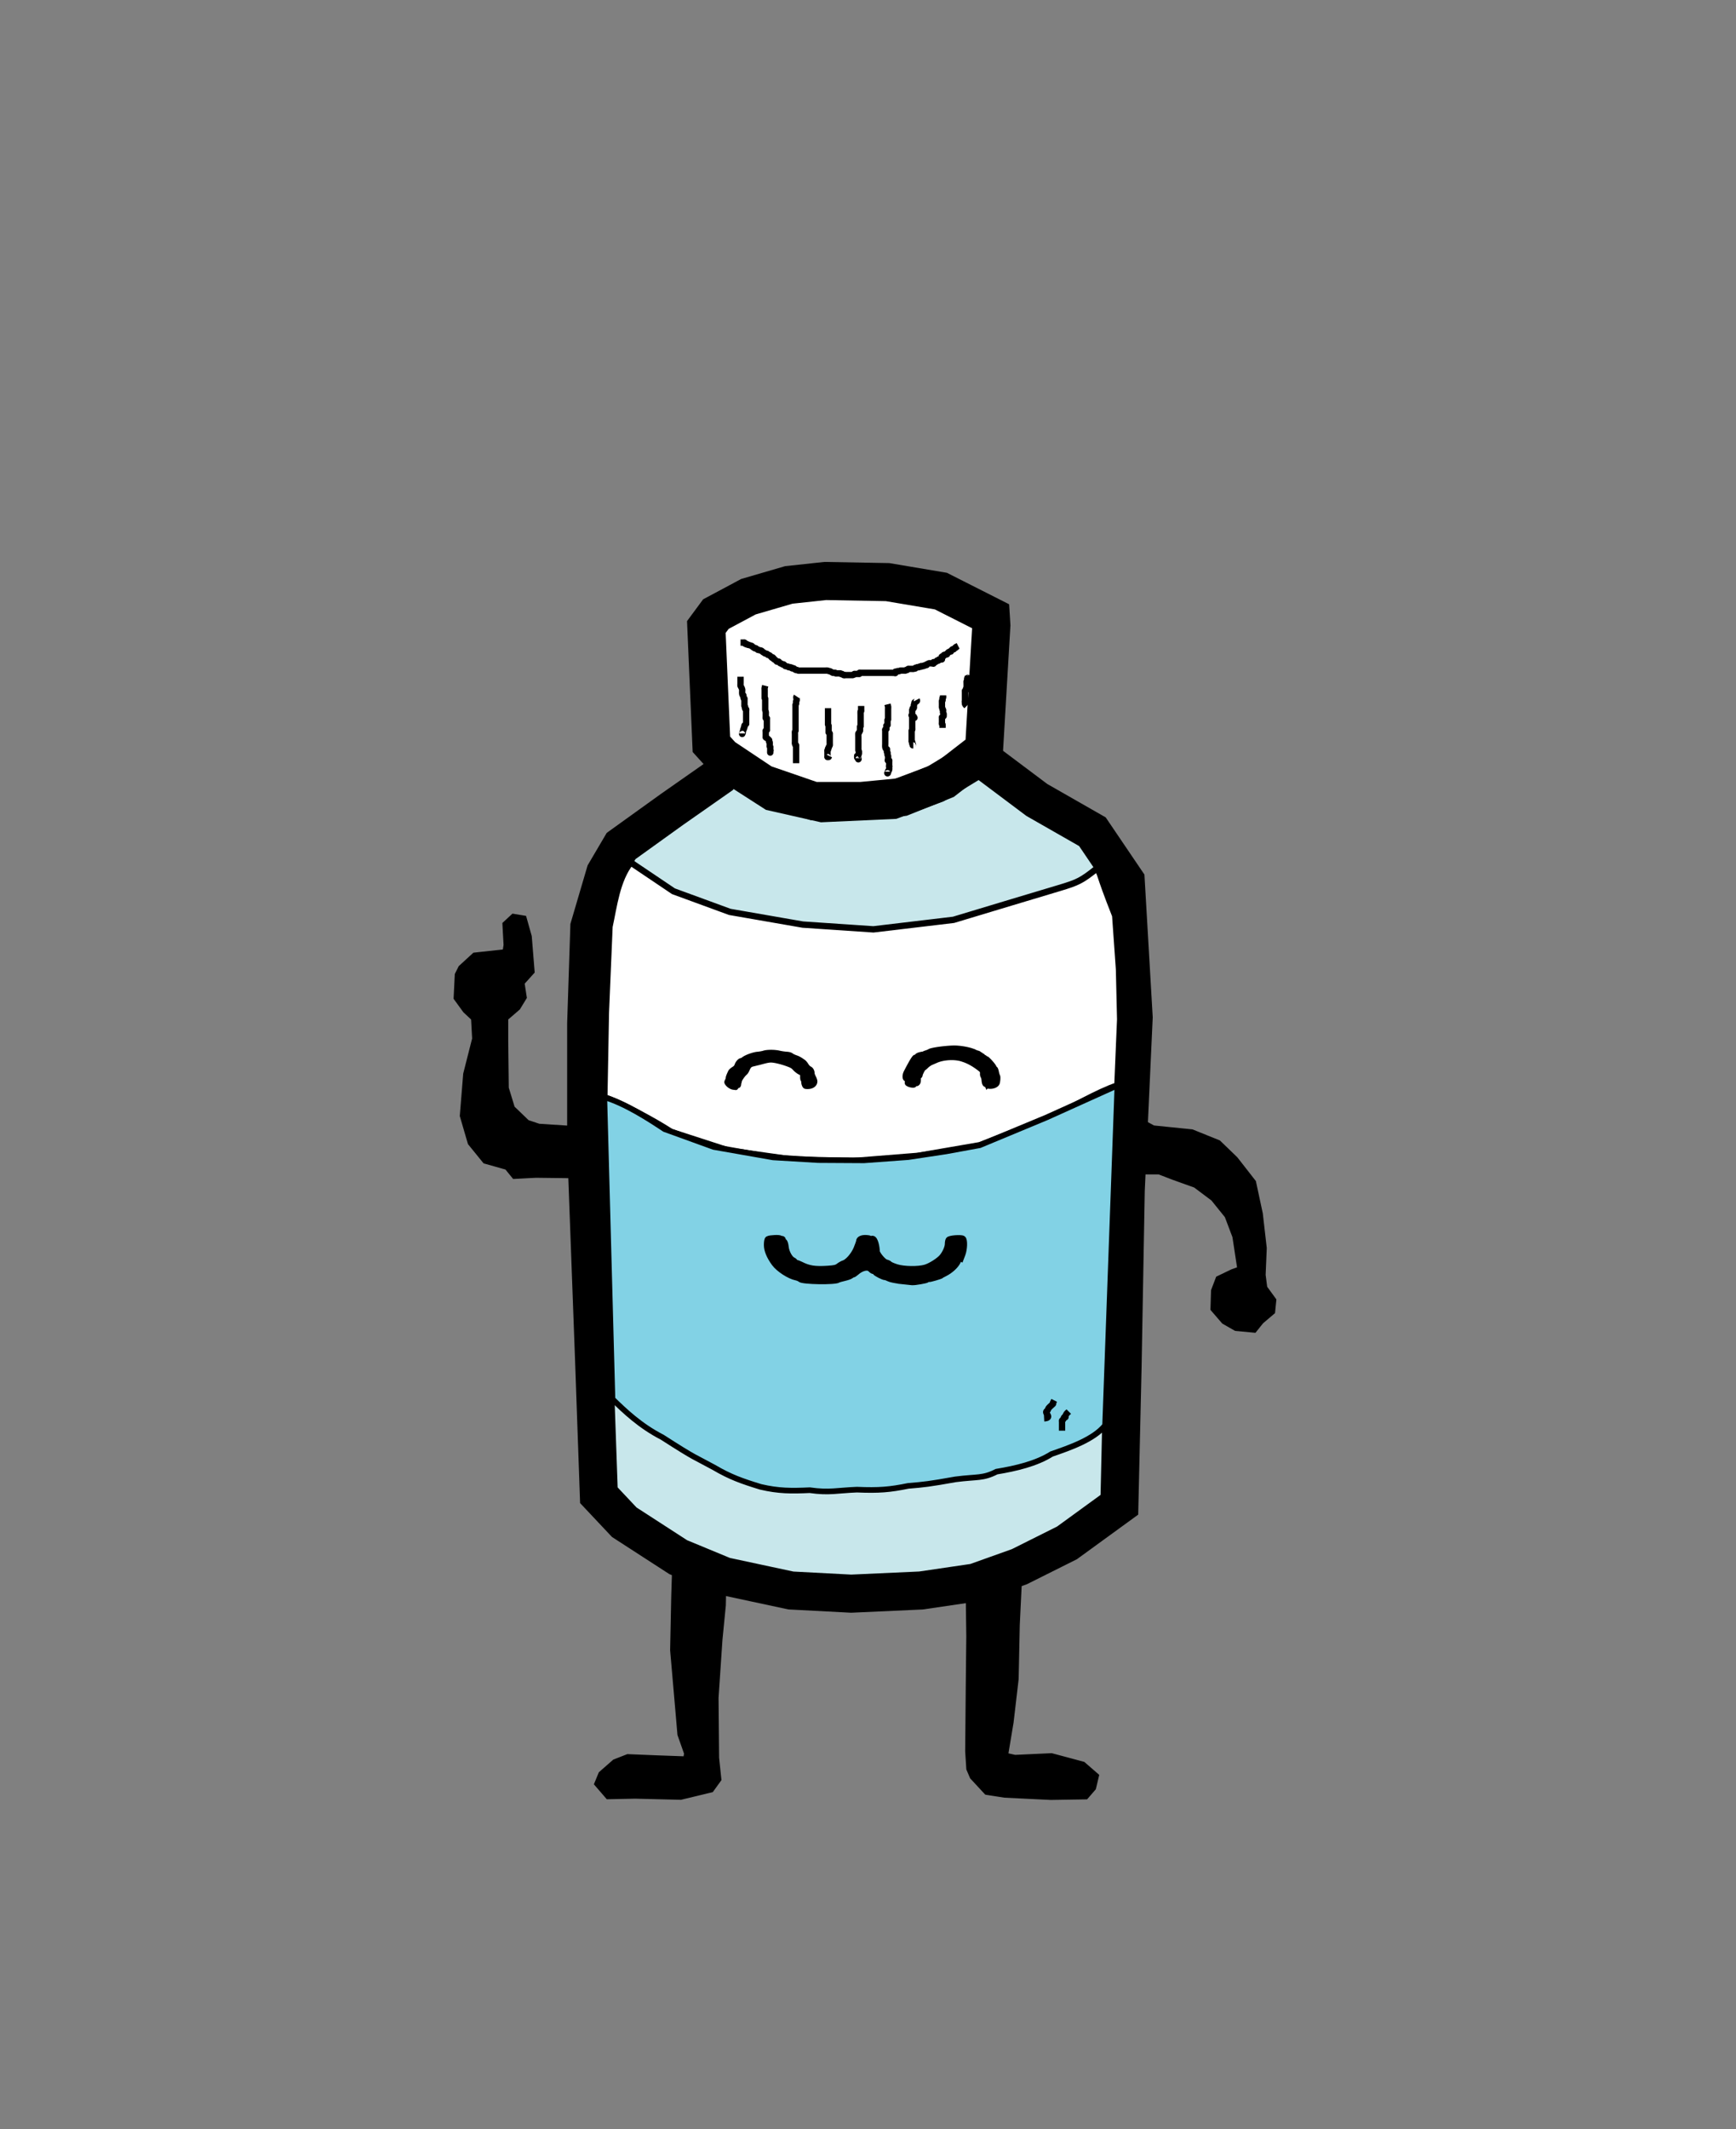 <svg xmlns="http://www.w3.org/2000/svg" width="354" height="434" stroke="#000" xmlns:v="https://vecta.io/nano"><rect width="100%" height="100%" fill="#808080" stroke="none"/><path d="M173.388 118.803c30.701 1.007 28.689 6.544 28.614 16.997-.132 18.376-2.532 24.612-27.141 27.727-19.025 2.408-33.711-10.068-30.297-24.15.975-4.024-8.704-21.804 28.824-20.574z" fill="#fff" stroke-width="17.185" stroke-linejoin="round" stroke-opacity="0" paint-order="normal"/><path d="M199.784 154.341l-9.061 5.501-8.737 3.236-14.238.647-10.031-2.265-9.061-5.825-1.942 2.589-9.708 6.795-10.355 7.443-3.236 5.501-3.236 11.002-.647 19.739v24.917l1.618 43.685.971 27.505 5.177 5.501 11.002 7.119 9.384 3.883 13.591 2.912 12.297.647 14.238-.647 11.002-1.618 9.061-3.236 9.708-4.854 10.679-7.766.647-28.153.647-35.919 1.618-35.272-1.618-27.829-6.795-10.031-11.326-6.472z" fill="#c8e7eb" stroke-width="7.766"/><path d="M198.608 322.806l9.266-3.433-.572 11.898-.229 10.983-1.03 8.81-1.144 6.864 2.059.458 7.436-.343 3.433.915 2.974.801 2.631 2.288-.572 2.402-1.487 1.716-7.093.114-9.382-.458-3.66-.572-2.861-3.088-.686-1.601-.229-3.547.114-12.699.114-10.755-.114-8.696zm-51.128-1.294l-9.725-3.547-.229 7.322-.229 11.098.915 10.526.572 6.636 1.373 3.89-.229 1.258-6.292-.229-5.606-.229-2.631 1.03-2.745 2.402-.801 1.945 2.173 2.518 5.492-.114 9.266.229 6.178-1.487 1.487-2.059-.458-4.348-.114-12.242.801-11.898.686-6.979zm-28.705-81.951l-.114-9.266-8.81-.572-2.402-.801-3.088-2.974-1.258-4.119-.114-9.725v-4.577l2.518-2.173 1.258-2.059-.458-2.974 2.059-2.288-.572-7.093-1.03-3.66-2.059-.343-1.601 1.487.229 4.233-.229 1.487-6.292.686-2.745 2.518-.686 1.373-.229 4.691 1.83 2.518 1.716 1.601.229 4.233-1.83 7.207-.686 8.466 1.601 5.492 2.974 3.66 4.462 1.258 1.487 1.83 4.348-.229zm111.891-.801l.686-10.755 3.776 2.059 7.894.801 5.377 2.173 3.433 3.317 3.66 4.691 1.373 6.407.801 6.979-.229 5.492.343 2.631 1.83 2.518-.229 2.288-2.288 1.945-1.373 1.716-3.66-.343-2.402-1.373-2.173-2.518.114-3.66.915-2.402 2.861-1.373 1.601-.572-1.03-6.75-1.601-4.233-2.861-3.547-3.66-2.745-4.462-1.601-2.974-1.144z" stroke-width="1.294"/><g fill="none"><path d="M200.667 152.758l1.487-25.284-.114-1.83-10.183-5.148-10.869-1.83-12.699-.229-7.436.801-8.237 2.402-6.635 3.547-1.945 2.631 1.03 23.911 2.288 2.518 8.237 5.492 10.297 3.547h9.725l8.351-.801 8.58-3.433z" stroke-width="7.766"/><path d="M151.01 130.996h.572c.076 0 .161-.034.229 0 .034.017 0 .076 0 .114.038.039.063.097.114.114.072.025.161-.034.229 0 .034.017-.034.097 0 .114.069.034.157-.025.229 0 .05.017.066.091.114.114.034.017.078-.009.114 0 .116.03.229.076.343.114s.236.061.343.114c.097.048.138.17.229.229.071.047.158.067.229.114.045.03.063.097.114.114.072.025.157-.025.229 0 .052.017.07.084.114.114.071.047.158.067.229.114.045.03.066.091.114.114.034.017.078-.009.114 0 .116.03.227.085.343.114.038.009.079-.012.114 0 .208.07.212.098.343.229.038.039.07.084.114.114.071.047.158.067.229.114.045.03.066.091.114.114.107.054.232.07.343.114.149-.063.25.183.343.229.034.017.076 0 .114 0 .076.039.158.067.229.114.098.066.254.254.343.343.039.039.066.091.114.114.282.141-.104-.333.343.114.027.027-.017.08 0 .114.066.131.239.159.343.229.075.05.281.322.343.343.072.025.153 0 .229 0 .038 0 .08-.017.114 0 .137.069.206.274.343.343.107.054.236.061.343.114.048.025.063.097.114.114.072.025.157-.025.229 0s.256.299.343.343c.034.017.078-.009.114 0 .116.03.227.085.343.114.036.009.08-.017.114 0 .048.025.063.097.114.114.104.034.241-.034.343 0 .828.276-.18-.032.343.229.034.017.076 0 .114 0 .076 0 .157-.025.229 0 .102.034.132.181.229.229.034.017.08-.017.114 0 .048.025.063.097.114.114.072.025.155-.018.229 0 .083.021.148.087.229.114.062.021.418 0 .458 0h.801 3.204 1.03c.137 0 .329-.026.457 0 .118.023.227.085.343.114.038.009.078-.012.114 0 .162.054.305.153.457.229.076.039.146.093.229.114.056.014.397-.03.458 0 .048.025.063.097.114.114.072.025.153 0 .229 0h.229.458c.048.025.063.097.114.114.072.025.157-.025.229 0 .052.017.076.076.114.114.076.039.146.093.229.114.074.018.229-.076.229 0s-.305 0-.229 0h1.258.572c.828-.276-.18.032.343-.229.034-.017.076 0 .114 0h.114.686c.249.043.038-.19.114-.229.069-.034.153 0 .229 0h.229 1.258 3.66 1.144c.132 0 .47.026.572 0 .479.207.132-.181.229-.229s.241.052.343 0c.048-.025.066-.091.114-.114.067-.034.264.026.343 0s.148-.087.229-.114c.062-.021.712 0 .801 0 .076 0 .157.025.229 0 .05-.017.066-.091.114-.114.069-.034.161.034.229 0 .097-.048.127-.194.229-.229.072-.025.153 0 .229 0h.572c.076 0 .154.016.229 0 .963-.193 0-.001.458-.229.034-.017.078.012.114 0 .08-.027.148-.087.229-.114s.276.034.343 0c.048-.025.066-.091.114-.114.092-.045.252.045.343 0 .034-.017-.034-.097 0-.114.071-.036.386.036.457 0 .048-.025.066-.091.114-.114.069-.034.161.034.229 0 .048-.025.063-.097.114-.114.072-.025.161.034.229 0 .034-.017-.027-.088 0-.114.061-.061.153-.076.229-.114s.146-.093.229-.114c.199-.049.488.049.686 0 .492.238.127-.194.229-.229.109-.036.234.036.343 0 .131-.044.225-.158.343-.229-.013-.216.267-.076.343-.114a.26.26 0 0 0 .114-.114c.017-.034-.034-.097 0-.114.069-.034.153 0 .229 0 .114 0 .234.036.343 0 .036-.012 0-.076 0-.114v-.458c.054-.054.161.034.229 0 .211-.105.018-.238.229-.343.069-.034.161.034.229 0 .048-.025.063-.097.114-.114.072-.025.166.043.229 0 .071-.047.067-.158.114-.229.03-.045.076-.076.114-.114s.066-.091.114-.114c.034-.017.08.017.114 0 .048-.025.063-.097.114-.114.072-.025.161.034.229 0 .034-.017-.017-.08 0-.114s.313-.327.343-.343c.069-.034.161.034.229 0 .137-.069.206-.274.343-.343.034-.017.088.027.114 0s-.027-.087 0-.114c.06-.061.153-.076.229-.114l.229-.114m1.958 6.069c0 1.14.107.128-.114.572-.017.034 0 .076 0 .114 0 .076.018.155 0 .229-.021.083-.087.148-.114.229-.021.062 0 .418 0 .458v.686.229c0 .039.027.088 0 .114s-.088-.027-.114 0 .038.114 0 .114 0-.153 0-.114c0 .181.034.309-.114.458-.027.027-.088-.027-.114 0s0 .076 0 .114v.114 1.258.572c0 .076.076.229 0 .229s0-.305 0-.229v.458c0 .039-.013.078 0 .114.07.21.195.311.343.458m-4.807-2.173c0 .153.03.308 0 .458-.013.053-.097.063-.114.114-.048.145.048.313 0 .458-.017.052-.091.066-.114.114-.016.03 0 .397 0 .458v.572c0 .076-.016.154 0 .229.023.118.085.227.114.343.013.038-.017.08 0 .114.025.048.097.063.114.114.035.106-.036.465 0 .572.027.082.093.146.114.229.027.111 0 .229 0 .343 0 .039.017.08 0 .114-.025.048-.076.076-.114.114s-.066.091-.114.114c-.034.017-.088-.027-.114 0s0 .076 0 .114v.229.686c0 .114-.036.234 0 .343.017.052.097.063.114.114.021.063 0 .589 0 .686m-5.263-5.717c.233.439-.381.34-.458.572-.025.072.018.155 0 .229-.021.083-.093.146-.114.229s.034.505 0 .572c-.238.476.013-.123-.229.114-.027.027.013.078 0 .114-.027.082-.094.146-.114.229-.018.074 0 .153 0 .229v.572c0 .076.034.161 0 .229-.017.034-.088-.027-.114 0s-.027.087 0 .114.083-.021.114 0c.089.06.138.17.229.229.032.021.088-.027.114 0 .054.054-.054.175 0 .229.027.027.153 0 .114 0h-.343c-.039 0-.097-.034-.114 0-.013.027 0 .382 0 .458v1.03.572c0 .075.022.278 0 .343-.027.082-.088.148-.114.229-.013.036 0 .076 0 .114v.229.915.572.229c0 .039-.017.08 0 .114.025.048.091.066.114.114.017.034 0 .076 0 .114 0 .076-.025.157 0 .229.017.052.097.063.114.114.089.267-.12.229.114.229m-5.263-8.353l.114.458c.025.126 0 .434 0 .572v1.258.801c-.017.052-.091.066-.114.114-.017.034 0 .076 0 .114v.114.572.114c0 .039.027.087 0 .114-.061.061-.168.054-.229.114-.027.027 0 .076 0 .114v.572c-.048.071-.181.044-.229.114s0 .153 0 .229v.114.686 1.83c0 .295-.061.796.114 1.03.052.069.168.054.229.114.031.031-.036.5 0 .572.025.048.097.063.114.114.048.145-.038.309 0 .458.021.083.093.146.114.229.026.104 0 .439 0 .572 0 .039-.013.078 0 .114-.207.479.18.132.229.229.034.069 0 .153 0 .229v.572.229c0 .076.076.229 0 .229s0-.305 0-.229v.343c0 .131.03.339 0 .458-.138.553-.054-.005-.229.343-.017.034 0 .076 0 .114 0 .082.017.343-.114.343-.076 0 0-.153 0-.229v-.114m-5.376-13.383v.801c0 .076.025.157 0 .229-.017.052-.091.066-.114.114-.016.031 0 .637 0 .686v1.601.686c-.025.048-.091.066-.114.114-.017.034 0 .076 0 .114v.686c-.027.082-.076.153-.114.229s-.067.158-.114.229c-.03.045-.097.063-.114.114-.019.058 0 .707 0 .801v1.945.686c.027.082.093.146.114.229.027.111 0 .229 0 .343 0 .039.017.08 0 .114-.025.048-.091.066-.114.114-.034.069.054.175 0 .229s-.168.054-.229.114c-.014.114-.014.229 0 .343.025.048.066.091.114.114.034.017.097-.034.114 0 .034.069.076.229 0 .229s0-.153 0-.229m-6.179-10.179v2.631.686c.132.395.114.084.114.343v.801.458c.092.183.137.045.229.229.017.034 0 .076 0 .114v.229.801.801c0 .039.021.396 0 .458-.054.162-.175.296-.229.458-.013.036.017.08 0 .114-.025.048-.097.063-.114.114-.025.072.025.157 0 .229-.017.052-.097.063-.114.114-.036.109 0 .229 0 .343v.801.114c0 .039-.027.088 0 .114s.076 0 .114 0c.199 0 .097.034.229-.229m-6.635-12.127c-.162.247.065.542 0 .801-.021.083-.088.148-.114.229-.04.122.04.337 0 .458-.027.082-.088.148-.114.229-.025.072 0 .153 0 .229v.801 2.518 1.144.572c-.027.082-.093.146-.114.229-.03.119 0 .326 0 .458v.915.686c0 .114-.027.232 0 .343.138.553.054-.005.229.343.017.035 0 .291 0 .343v3.317m-6.295-15.79l-.114.458c-.026.127 0 .324 0 .458v.915.686c.141.282.114-.039.114.229v1.487.686c.026.155.084.303.114.458.022.113 0 .229 0 .343v.572c0 .076-.025.157 0 .229-.043.25.19.039.229.114s0 .153 0 .229v.229 1.373.458c0 .039.027.088 0 .114-.061.061-.181.044-.229.114s0 .153 0 .229v.229.801c0 .039-.027.088 0 .114.097.097.236.142.343.229.084.067.153.153.229.229.038.039.091.066.114.114.017.034 0 .076 0 .114 0 .076-.025.157 0 .229.017.052.097.063.114.114.022.069 0 .551 0 .686 0 .039-.017.08 0 .114.025.048.091.066.114.114.017.034 0 .076 0 .114v.229.801c0 .076-.016-.154 0-.229l.114-.458m-6.175-14.757v1.373c0 .039-.021.396 0 .458.027.082.076.153.114.229.118.237.158.29.229.572.018.074 0 .153 0 .229 0 .294-.06.654.114.915.021.031.097-.034.114 0 .034.069-.016.154 0 .229.193.963 0 .004.229.458.017.034 0 .076 0 .114v.229.801.229c0 .039-.017.08 0 .114.025.048.091.066.114.114.017.034 0 .076 0 .114 0 .17-.027.316.114.458.027.027.097-.034.114 0 .05.102 0 .229 0 .343v.915 1.144.572c-.069.137-.274.206-.343.343-.017.034 0 .076 0 .114 0 .076.025.157 0 .229-.017.052-.097.063-.114.114-.025.072.025.157 0 .229-.017.052-.091.066-.114.114-.017.034.013.078 0 .114-.03.116-.091.225-.114.343-.016.075.025.157 0 .229-.017.052-.091.066-.114.114-.017.034.039.114 0 .114s0-.076 0-.114" stroke-width="1.294"/></g><path d="M128.606 175.811l8.725 5.874 11.488 4.207 14.885 2.589 14.4.971 16.341-1.942 11.811-3.56 9.708-2.912c3.86-1.153 4.587-1.525 7.67-3.966 1.077 1.446 0 0 3.779 9.577l.774 10.971.238 10.172-.564 13.484c-3.903 1.279-9.806 4.758-13.515 6.522l-14.562 5.663-12.602 2.168-13.163 1.049-12.51-.311-12.931-1.819-11.728-3.799c-3.478-2.283-9.706-5.608-13.618-7.083l.315-17.204.738-17.566c.909-4.169 1.493-9.492 4.32-13.085z" fill="#fff" stroke-width="1.294"/><path d="M124.894 285.212c2.49 2.42 5.615 5.439 10.155 7.776 7.167 4.606 6.382 3.873 10.526 6.147 3.359 1.968 5.667 2.779 9.509 3.963 3.699.87 6.302.854 10.035.683 4.017.57 5.523.049 9.612-.111 4.504.191 6.737-.002 10.477-.767 3.234-.263 4.335-.386 9.629-1.331 4.523-.579 5.572-.139 8.379-1.57 3.977-.658 8.115-1.636 11.225-3.598 3.562-1.235 8.601-2.941 10.909-5.841l2.511-69.288-14.448 6.519-13.629 5.665-6.86 1.254-7.717 1.167-9.033.659-9.346-.053-9.189-.549-12.098-2.125-10.018-3.629c-3.344-2.22-8.079-5.261-12.291-6.517z" fill="#82d2e5" stroke-width="1.148"/><path d="M212.909 289.132c1.648-.094.242-.941.458-1.373.048-.097.17-.138.229-.229.094-.142.135-.316.229-.458.132-.198.507-.507.686-.686.076-.076.18-.132.229-.229.034-.069 0-.153 0-.229l.229-.458m1.6 6.179v-1.83c0-.076-.034-.161 0-.229.048-.097.17-.138.229-.229.094-.142.109-.337.229-.458.054-.054.175.054.229 0s-.025-.157 0-.229a1.97 1.97 0 0 1 .229-.458c.12-.18.305-.305.458-.458" fill="none" stroke-width="1.294"/><path d="M201.283 221.345c-.039-.097-.135-.177-.218-.177-.263 0-.413-.302-.466-.934-.029-.338-.118-.695-.2-.793s-.136-.367-.12-.597a.85.85 0 0 0-.242-.708c-1.106-.899-2.351-1.699-3.711-2.123-1.461-.542-3.852-.443-5.392.223l-1.068.464c-.264.115-.683.412-.932.66s-.488.441-.53.429c-.107-.029-.712 1.157-.71 1.394a.3.3 0 0 1-.175.261c-.124.049-.177.24-.177.642 0 .408-.063.631-.216.77-.205.186-.225.172-.372-.276-.086-.26-.204-.472-.262-.472s-.075.049-.039.11.024.136-.024.168c-.115.07-.104.563.02.759.133.215-.664.179-1.149-.052-.372-.177-.401-.228-.341-.596.055-.34.024-.412-.187-.468-.371-.097-.378-.864-.015-1.542.214-.399 1.652-3.252 1.884-3.021s-1.204 3.083-1.07 2.79c.093-.205.097-.34.01-.443s-.039-.325.167-.774c.159-.344.263-.669.23-.722s.02-.096.12-.096.233-.1.298-.222.248-.254.406-.294.812-.309.932-.353c-.583-.117-.22.132-.418.359-2.105-1.084 5.481-1.319.418-.359-.124-.124.563-.628 1.051-.771.278-.081.622-.222.764-.314.411-.262 2.834-.615 4.746-.691 1.155-.044 2.94.228 4.005.616l.235.078c.034.01.165.071.295.141a2.82 2.82 0 0 0 .559.204c.178.044.324.13.324.193s.08.115.177.115.177.053.177.118.081.118.181.118.211.08.248.177.145.177.24.177c.138 0 .132.039-.034.206-.196.196-.195.208.015.249.122.024.242-.015.267-.089s.101-.131.172-.131c.19 0 1.367 1.295 1.58 1.737.101.21.227.383.28.383s.159.305.235.677.184.733.24.802c.109.134.066 1.004-.07 1.435-.132.418-.763.737-1.458.737-.432 0-.628-.051-.676-.177z" paint-order="stroke fill markers" stroke-width=".89"/><path d="M149.52 221.727c-.422-.05-1.019-.448-1.287-.857-.149-.227-.148-.291.002-.578.092-.178.169-.416.169-.53 0-.188.148-.58.486-1.29.07-.148.363-.414.651-.591.385-.237.558-.431.656-.735.153-.473.632-1.019.898-1.024.099-.002.321-.114.493-.249.556-.437 2.056-.982 2.897-1.052.43-.034 1.007-.14 1.283-.231.656-.217 2.205-.216 3.124.002a10.79 10.79 0 0 0 1.472.223c.528.034.832.117 1.038.28.16.126.547.315.86.418.521.173.922.397 1.641.915.148.107.412.426.587.711.18.292.461.576.645.652.327.136.563.577.563 1.052 0 .129.126.471.279.759s.279.666.279.839c0 .675-.638 1.146-1.554 1.146-.508 0-.577-.029-.731-.329a1.88 1.88 0 0 1-.17-.725c0-.218-.05-.396-.112-.396s-.112-.275-.112-.612v-.612l-.537-.272c-.295-.15-.744-.504-.998-.788-.403-.45-.615-.571-1.667-.948a16.64 16.64 0 0 0-2.212-.611c-1.072-.19-1.325-.163-3.178.343l-1.283.314c-.539.118-.723.218-.948.515-.303.401-.339.946-.863 1.387-.271.227-1.082 1.291-1.147 1.813-.044.353.162-.307.105-.307s-.105.138-.105.307c-.002.624-.111.813-.419.736-.249-.063-.276-.044-.221.168.039.147.01.233-.067.222l-.52-.065z" paint-order="stroke fill markers" stroke-width=".841"/><path d="M183.751 261.09c-1.063-.12-2.17-.346-2.46-.503s-.646-.286-.79-.286c-.36 0-1.812-.741-1.985-1.012-.073-.12-.243-.22-.368-.22s-.37-.158-.546-.351c-.595-.658-1.911-.375-3.068.659-.243.218-.516.395-.606.395s-.289.105-.441.235-.752.34-1.332.469-1.133.291-1.23.362c-.637.459-7.253.355-7.73-.122-.135-.135-.506-.294-.826-.356-1.34-.256-3.536-1.678-4.391-2.844-1.022-1.394-1.549-2.664-1.549-3.735 0-.559.087-1.07.194-1.136.362-.223 2.442-.314 2.442-.106 0 .107.118.149.264.093.162-.065.264 0 .264.162 0 .145.107.304.237.355.141.057.279.489.34 1.075.113 1.098.832 2.412 1.488 2.72.218.102.395.266.395.365s.122.18.272.18.565.149.922.332c1.649.843 2.932 1.045 5.532.87 1.447-.097 1.809-.183 2.284-.546.311-.237.763-.489 1.004-.562.836-.251 2.072-1.666 2.634-3.017.291-.698.528-1.391.528-1.539 0-.403.623-.66 1.456-.599.653.049.741.105.754.493.034.997-.065-.351.449-.351s.847 1.719.853 2.511c.004.568 1.349 2.192 1.917 2.317.286.065.609.222.719.352s.767.413 1.462.629c1.495.461 4.376.502 5.841.082 1.076-.31 2.808-1.402 3.468-2.186.651-.773 1.179-1.972 1.182-2.682 0-.319.065-.683.147-.808.184-.291 2.476-.474 2.837-.227.348.237.289 2.081-.101 3.101l-.284.742-.585-.376c-.829-1.308-5.667 2.294-.292.869.399-.132.402-.124.148.363-.407.781-1.459 1.731-2.497 2.256-.382.193-.734.395-.782.448-.133.144-2.349.787-2.522.731-.082-.024-.241.024-.352.115-.21.171-2.496.568-3.046.529l-2.25-.24z" paint-order="stroke fill markers" stroke-width="1.326"/></svg>
